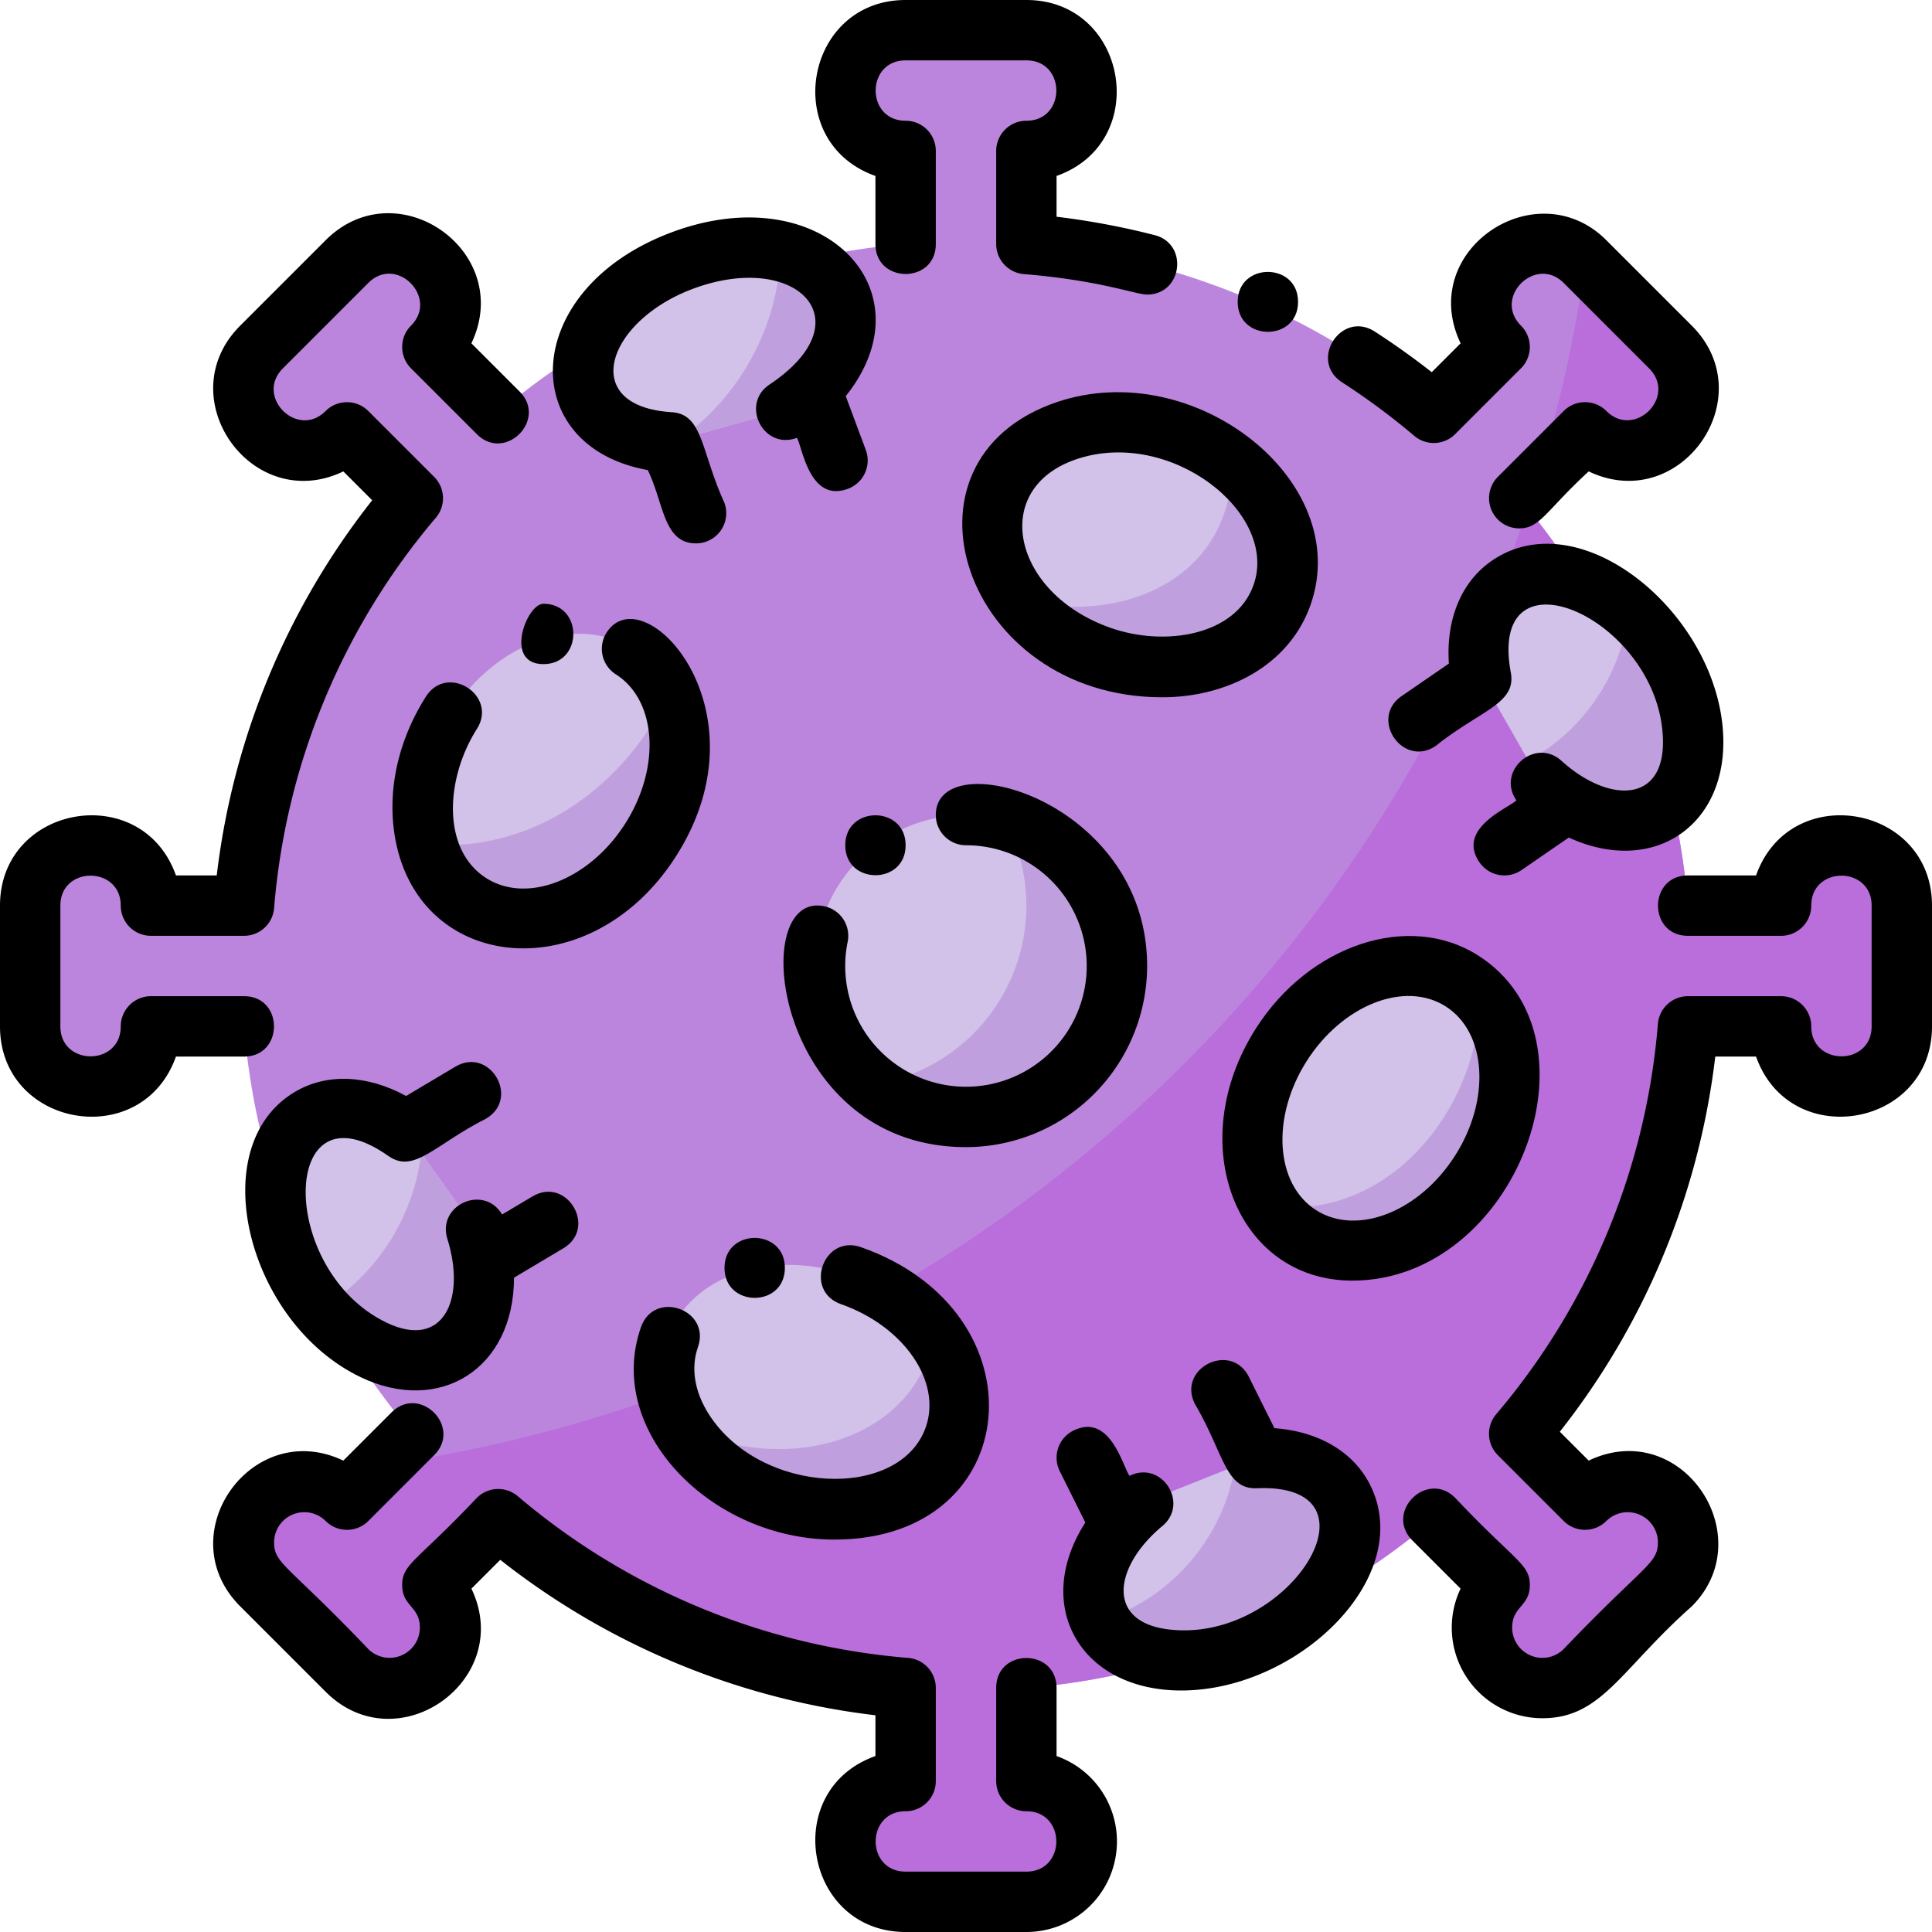 <svg height="350" viewBox="0 0 512 512" width="350" xmlns="http://www.w3.org/2000/svg"><g id="Virus"><g id="Filled"><path d="m488 224a16 16 0 0 0 -16 16h-24.669a191.142 191.142 0 0 0 -44.731-107.972l17.45-17.449a16 16 0 0 0 22.627 0 16 16 0 0 0 0-22.628l-22.628-22.627a16 16 0 0 0 -22.628 22.627l-17.449 17.449a191.139 191.139 0 0 0 -107.972-44.731v-24.669a16 16 0 0 0 0-32h-32a16 16 0 0 0 0 32v24.669a191.142 191.142 0 0 0 -107.972 44.731l-17.449-17.45a16 16 0 0 0 -22.628-22.626l-22.627 22.627a16 16 0 0 0 0 22.628 16 16 0 0 0 22.627 0l17.45 17.449a191.142 191.142 0 0 0 -44.732 107.972h-24.669a16 16 0 0 0 -16-16 16 16 0 0 0 -16 16v32a16 16 0 0 0 16 16 16 16 0 0 0 16-16h24.669a191.142 191.142 0 0 0 44.731 107.972l-17.45 17.449a16 16 0 0 0 -22.627 0 16 16 0 0 0 0 22.628l22.627 22.627a16 16 0 0 0 22.628-22.627l17.449-17.45a191.142 191.142 0 0 0 107.973 44.732v24.669a16 16 0 0 0 0 32h32a16 16 0 0 0 0-32v-24.669a191.139 191.139 0 0 0 107.972-44.731l17.449 17.45a16 16 0 0 0 22.628 22.627l22.627-22.627a16 16 0 0 0 0-22.628 16 16 0 0 0 -22.627 0l-17.449-17.45a191.142 191.142 0 0 0 44.731-107.972h24.669a16 16 0 0 0 16 16 16 16 0 0 0 16-16v-32a16 16 0 0 0 -16-16z" fill="#bc85dd"/><path d="m504 272v-32a16 16 0 0 0 -16-16 16 16 0 0 0 -16 16h-24.669a191.087 191.087 0 0 0 -42.477-105.257c-44.315 133.243-161.168 233.341-303.729 253.505l-9.174 9.173a16 16 0 0 0 -22.627 0 16 16 0 0 0 0 22.628l22.627 22.627a16 16 0 0 0 22.628-22.627l17.449-17.45a191.142 191.142 0 0 0 107.972 44.732v24.669a16 16 0 0 0 0 32h32a16 16 0 0 0 0-32v-24.669a191.139 191.139 0 0 0 107.972-44.731l17.449 17.45a16 16 0 0 0 22.628 22.627l22.627-22.627a16 16 0 0 0 -22.627-22.628l-17.449-17.45a191.142 191.142 0 0 0 44.731-107.972h24.669a16 16 0 0 0 16 16 16 16 0 0 0 16-16z" fill="#b96edb"/><path d="m407.2 127.431 12.853-12.852a16 16 0 0 0 22.627-22.628l-22.469-22.465a373.617 373.617 0 0 1 -13.011 57.945z" fill="#b96edb"/><g fill="#d2c1e8"><circle cx="256" cy="256" r="40"/><ellipse cx="302.024" cy="144.39" rx="31.314" ry="40" transform="matrix(.331 -.943 .943 .331 65.706 381.499)"/><ellipse cx="215.15" cy="367.61" rx="31.314" ry="40" transform="matrix(.331 -.943 .943 .331 -202.986 448.782)"/><path d="m440.061 171.244c-11.271-16.379-29.259-23.566-40.179-16.052-6.855 4.717-9.294 14.106-7.372 24.5l15.936 27.879c10.64 9.651 23.643 12.864 32.251 6.94 10.92-7.519 10.635-26.888-.636-43.267z"/><path d="m355.96 397.133c-3.71-7.449-12.665-11.18-23.22-10.733l-29.84 11.871c-11.047 9.183-16.051 21.607-11.392 30.961 5.909 11.864 25.127 14.3 42.924 5.433s27.437-25.665 21.528-37.532z"/><path d="m126.192 325.939-18.661-26.134c-8.633-6.09-18.181-7.8-25.333-3.546-11.391 6.777-12.385 26.122-2.22 43.21s27.64 25.445 39.032 18.668c8.98-5.343 11.499-18.497 7.182-32.198z"/><path d="m222.967 78.965c-4.628-12.42-23.483-16.862-42.114-9.92s-29.983 22.638-25.353 35.055c2.905 7.8 11.417 12.451 21.961 13.117l30.921-8.665c11.95-7.967 18.233-19.794 14.585-29.587z"/><ellipse cx="365.959" cy="293.715" rx="40" ry="31.314" transform="matrix(.536 -.844 .844 .536 -78.212 445.064)"/><ellipse cx="146.041" cy="205.715" rx="40" ry="31.314" transform="matrix(.536 -.844 .844 .536 -105.91 218.647)"/></g><path d="m179.978 116.514 28.4-7.959c11.952-7.97 18.235-19.8 14.587-29.59-2.336-6.269-8.3-10.5-16.025-12.267a64.148 64.148 0 0 1 -26.962 49.816z" fill="#c09fde"/><path d="m440.061 171.244a52.208 52.208 0 0 0 -8.385-9.516 51.99 51.99 0 0 1 -26.652 39.85l3.422 5.988c10.64 9.651 23.643 12.864 32.251 6.94 10.92-7.514 10.635-26.883-.636-43.262z" fill="#c09fde"/><path d="m126.192 325.939-14.571-20.406a56 56 0 0 1 -26.421 41.254c10.231 12 24.187 17.072 33.806 11.35 8.984-5.343 11.503-18.497 7.186-32.198z" fill="#c09fde"/><path d="m355.96 397.133c-3.71-7.449-12.665-11.18-23.22-10.733l-5.457 2.171a52.046 52.046 0 0 1 -35.588 41c6.107 11.567 25.116 13.873 42.74 5.1 17.797-8.871 27.434-25.671 21.525-37.538z" fill="#c09fde"/><path d="m266.289 217.342a47.959 47.959 0 0 1 -34.994 70.1 40 40 0 1 0 34.994-70.1z" fill="#c09fde"/><path d="m339.764 157.645c4.319-12.3-1.576-26.2-13.661-35.446a33.463 33.463 0 0 1 -1.789 14.171c-7.314 20.83-32.034 28.44-54.262 22.437a47.046 47.046 0 0 0 21.595 15.127c20.843 7.321 42.386.028 48.117-16.289z" fill="#c09fde"/><path d="m246.073 359.51c-5.667 16.136-22.19 24.49-39.318 24.49a57.724 57.724 0 0 1 -26.386-6.12c4.839 8.278 13.428 15.419 24.4 19.275 20.843 7.32 42.386.028 48.117-16.289 3.16-9 .845-18.855-5.355-27.12a34.1 34.1 0 0 1 -1.458 5.764z" fill="#c09fde"/><path d="m392.388 310.51c10.483-16.5 9.939-36.11-.434-46.836.971 26.069-19.876 56.326-49.587 56.326a35.909 35.909 0 0 1 -5.717-.465 25.3 25.3 0 0 0 7.856 7.941c14.594 9.275 36.034 1.679 47.882-16.966z" fill="#c09fde"/><path d="m172.47 222.51c8.246-12.977 9.667-27.88 4.853-38.872-10.382 22.126-32.084 40.362-59.423 40.362-1.538 0-3.062-.1-4.58-.235a26.8 26.8 0 0 0 11.265 15.711c14.6 9.275 36.037 1.679 47.885-16.966z" fill="#c09fde"/></g><g id="Outline"><path d="m232 46.629v18.04c0 10.576 16 10.592 16 0v-24.669a8 8 0 0 0 -8-8c-10.588 0-10.575-16 0-16h32c10.588 0 10.575 16 0 16a8 8 0 0 0 -8 8v24.669a8 8 0 0 0 7.342 7.973c20.377 1.681 29.617 5.421 32.663 5.421 9.34 0 11.053-13.416 1.989-15.75a200.143 200.143 0 0 0 -25.994-4.874v-10.81c25.356-8.991 18.805-46.629-8-46.629h-32c-26.8 0-33.365 37.635-8 46.629z"/><path d="m355.661 101.315a185.528 185.528 0 0 1 19.139 14.192 8 8 0 0 0 10.825-.449l17.45-17.45a8 8 0 0 0 0-11.314c-7.5-7.5 3.909-18.716 11.314-11.314l22.631 22.628c7.5 7.5-3.847 18.782-11.314 11.314a8 8 0 0 0 -11.314 0l-17.45 17.45a8.009 8.009 0 0 0 5.657 13.656c5.536 0 6.969-4.541 18.419-15.1 24.282 11.572 46.272-19.678 27.315-38.634l-22.627-22.627c-18.541-18.542-50.355 2.707-38.629 27.315l-7.653 7.653c-4.862-3.818-9.914-7.423-15.084-10.761-8.886-5.737-17.577 7.695-8.679 13.441z"/><path d="m465.371 232h-18.04c-10.576 0-10.592 16 0 16h24.669a8 8 0 0 0 8-8c0-10.588 16-10.575 16 0v32c0 10.588-16 10.575-16 0a8 8 0 0 0 -8-8h-24.669a8 8 0 0 0 -7.973 7.342 182.491 182.491 0 0 1 -42.865 103.458 8 8 0 0 0 .449 10.825l17.45 17.45a8 8 0 0 0 11.314 0 8.015 8.015 0 0 1 13.657 5.657c0 5.731-3.628 5.936-24.971 28.284a8.009 8.009 0 0 1 -13.657-5.657c0-5.727 4.686-5.585 4.686-11.313 0-5.624-3.974-6.335-19.793-23.107-7.478-7.478-18.8 3.825-11.313 11.314l12.754 12.754a24.009 24.009 0 0 0 21.666 34.341c15.766 0 20.784-12.973 39.6-29.645 18.54-18.538-2.708-50.354-27.315-38.629l-7.65-7.65a198.138 198.138 0 0 0 41.193-99.424h10.808c8.991 25.356 46.629 18.805 46.629-8v-32c0-26.795-37.634-33.367-46.629-8z"/><path d="m280 465.371v-18.04c0-10.576-16-10.592-16 0v24.669a8 8 0 0 0 8 8c10.588 0 10.575 16 0 16h-32c-10.588 0-10.575-16 0-16a8 8 0 0 0 8-8v-24.669a8 8 0 0 0 -7.342-7.973 182.5 182.5 0 0 1 -103.458-42.865 8 8 0 0 0 -10.825.449c-15.818 16.77-19.793 17.48-19.793 23.107 0 5.73 4.686 5.585 4.686 11.313a8.015 8.015 0 0 1 -13.657 5.658c-21.521-22.536-24.971-22.571-24.971-28.285a8.008 8.008 0 0 1 13.657-5.657 8 8 0 0 0 11.314 0l17.45-17.45c7.479-7.477-3.824-18.8-11.314-11.313l-12.765 12.762c-24.245-11.554-46.317 19.623-27.315 38.629l22.627 22.627c19.029 19.027 50.215-3.143 38.637-27.323l7.643-7.642a198.135 198.135 0 0 0 99.426 41.195v10.808c-25.356 8.991-18.8 46.629 8 46.629h32a24 24 0 0 0 8-46.629z"/><path d="m64.669 264h-24.669a8 8 0 0 0 -8 8c0 10.588-16 10.575-16 0v-32c0-10.588 16-10.575 16 0a8 8 0 0 0 8 8h24.669a8 8 0 0 0 7.973-7.342 182.491 182.491 0 0 1 42.865-103.458 8 8 0 0 0 -.449-10.825l-17.45-17.45a8 8 0 0 0 -11.314 0c-7.482 7.482-18.8-3.83-11.314-11.314l22.628-22.631c7.488-7.488 18.707 3.919 11.314 11.314a8 8 0 0 0 0 11.314l17.45 17.45c7.478 7.478 18.8-3.825 11.313-11.314l-12.762-12.762c11.577-24.282-19.673-46.272-38.629-27.315l-22.627 22.627c-19.009 19.006 3.125 50.222 27.323 38.637l7.642 7.642a198.138 198.138 0 0 0 -41.195 99.427h-10.808c-8.991-25.356-46.629-18.8-46.629 8v32c0 26.8 37.635 33.365 46.629 8h18.04c10.576 0 10.592-16 0-16z"/><path d="m304 256c0-44.108-56-59.313-56-40a8 8 0 0 0 8 8 32 32 0 1 1 -31.36 25.592 8 8 0 0 0 -6.248-9.432c-20.713-4.226-13.262 63.84 37.608 63.84a48.055 48.055 0 0 0 48-48z"/><path d="m280.111 106.548c-45.523 15.412-24.872 78.238 27.883 78.238 17.118 0 33.648-8.347 39.318-24.49 11.546-32.874-30.912-66.029-67.201-53.748zm52.105 48.446c-4.7 13.382-23.407 16.488-37.918 11.392-26.022-9.14-32.158-36.861-9.057-44.683 24.841-8.41 53.685 14.189 46.975 33.291z"/><path d="m221.12 408.006c50.68 0 55.826-60.36 7.058-77.488-9.977-3.509-15.3 11.586-5.3 15.1 16.648 5.847 26.726 20.472 22.466 32.6-6.853 19.511-43.8 18-57.475-3.4-3.814-5.966-4.847-12.293-2.909-17.813 3.506-9.979-11.586-15.3-15.095-5.3-9.656 27.485 18.615 56.301 51.255 56.301z"/><path d="m456.7 196.082c-.478-32.483-37.5-63.893-61.352-47.48-8.1 5.571-12.177 15.526-11.378 27.251l-12.505 8.6c-8.71 5.993.343 19.186 9.07 13.18 11.818-9.436 21.371-11.138 19.842-19.407-6.42-34.682 39.85-14.086 40.325 18.086.245 16.754-14.657 16.41-26.882 5.323-6.985-6.339-17.334 2.659-11.959 10.457-1.914 2-16 7.391-9.777 16.438a8 8 0 0 0 11.125 2.055l12.536-8.625c21.972 10.074 41.296-2.633 40.955-25.878z"/><path d="m337.733 378.482-6.767-13.582c-4.716-9.467-19.045-2.348-14.322 7.132 7.708 13.071 8.033 22.717 16.435 22.366 35.1-1.471 8.469 41.441-23.559 37.392-16.65-2.108-14.169-16.833-1.5-27.362 7.254-6.029-.2-17.537-8.678-13.307-1.707-2.174-5.074-16.877-14.9-11.984a8 8 0 0 0 -3.6 10.728l6.782 13.617c-14.172 22.076-1.29 44.518 25.432 44.518 30.958 0 62.173-30.121 50.065-54.435-4.382-8.796-13.667-14.231-25.388-15.083z"/><path d="m102.919 306.342c6.864 4.842 12.376-3.1 25.927-9.908 9.086-5.407.924-19.167-8.181-13.751l-13.045 7.761c-10.316-5.629-21.066-6.087-29.512-1.061-24.399 14.517-12.577 61.217 17.474 75.586 20.877 9.984 40.6-2.107 40.641-26.381l13.073-7.777c9.09-5.407.923-19.166-8.18-13.751l-8.055 4.792c-4.836-8.139-17.336-2.509-14.5 6.491 4.96 15.738-.954 29.425-16.075 22.192-29.051-13.894-28.37-64.514.433-44.193z"/><path d="m171.66 124.569c4.3 8.742 4.09 19.433 12.8 19.433a8.008 8.008 0 0 0 7.5-10.8c-6.274-13.76-5.6-23.442-13.99-23.971-24.855-1.57-17.2-24.168 5.683-32.7 27.337-10.187 45.8 8.35 20.3 25.357-7.847 5.233-1.648 17.46 7.229 14.147 1.469 2.342 3.271 17.321 13.562 13.486a8 8 0 0 0 4.7-10.289l-5.312-14.254c22.6-28.184-6.335-58.243-46.064-43.44-40.296 15.021-41.506 56.715-6.408 63.031z"/><path d="m391.7 253.2c-18.3-11.628-44.73-2.911-58.924 19.428-19.368 30.478-5.118 66.75 25.6 66.75 43.28.003 67.824-64.256 33.324-86.178zm-6.066 53.016c-9.463 14.893-25.989 21.4-36.84 14.5-10.849-6.895-11.978-24.62-2.514-39.512s25.989-21.4 36.839-14.5 11.981 24.623 2.517 39.515z"/><path d="m179.222 226.8c24.7-38.874-8.787-74.4-18.48-59.136a8 8 0 0 0 2.462 11.043c10.849 6.9 11.978 24.62 2.514 39.512s-25.986 21.4-36.839 14.5c-11.97-7.606-10.763-26.532-2.515-39.512 5.673-8.927-7.825-17.522-13.5-8.581-6.685 10.519-9.753 22.546-8.638 33.865 3.853 39.198 51.715 44.948 74.996 8.309z"/><path d="m240 224c0-10.577-16-10.592-16 0 0 10.577 16 10.592 16 0z"/><path d="m208 336c0-10.577-16-10.592-16 0s16 10.592 16 0z"/><path d="m344 80c0-10.577-16-10.592-16 0 0 10.577 16 10.592 16 0z"/><path d="m144 176c10.577 0 10.592-16 0-16-4.418 0-10.592 16 0 16z"/></g></g></svg>
